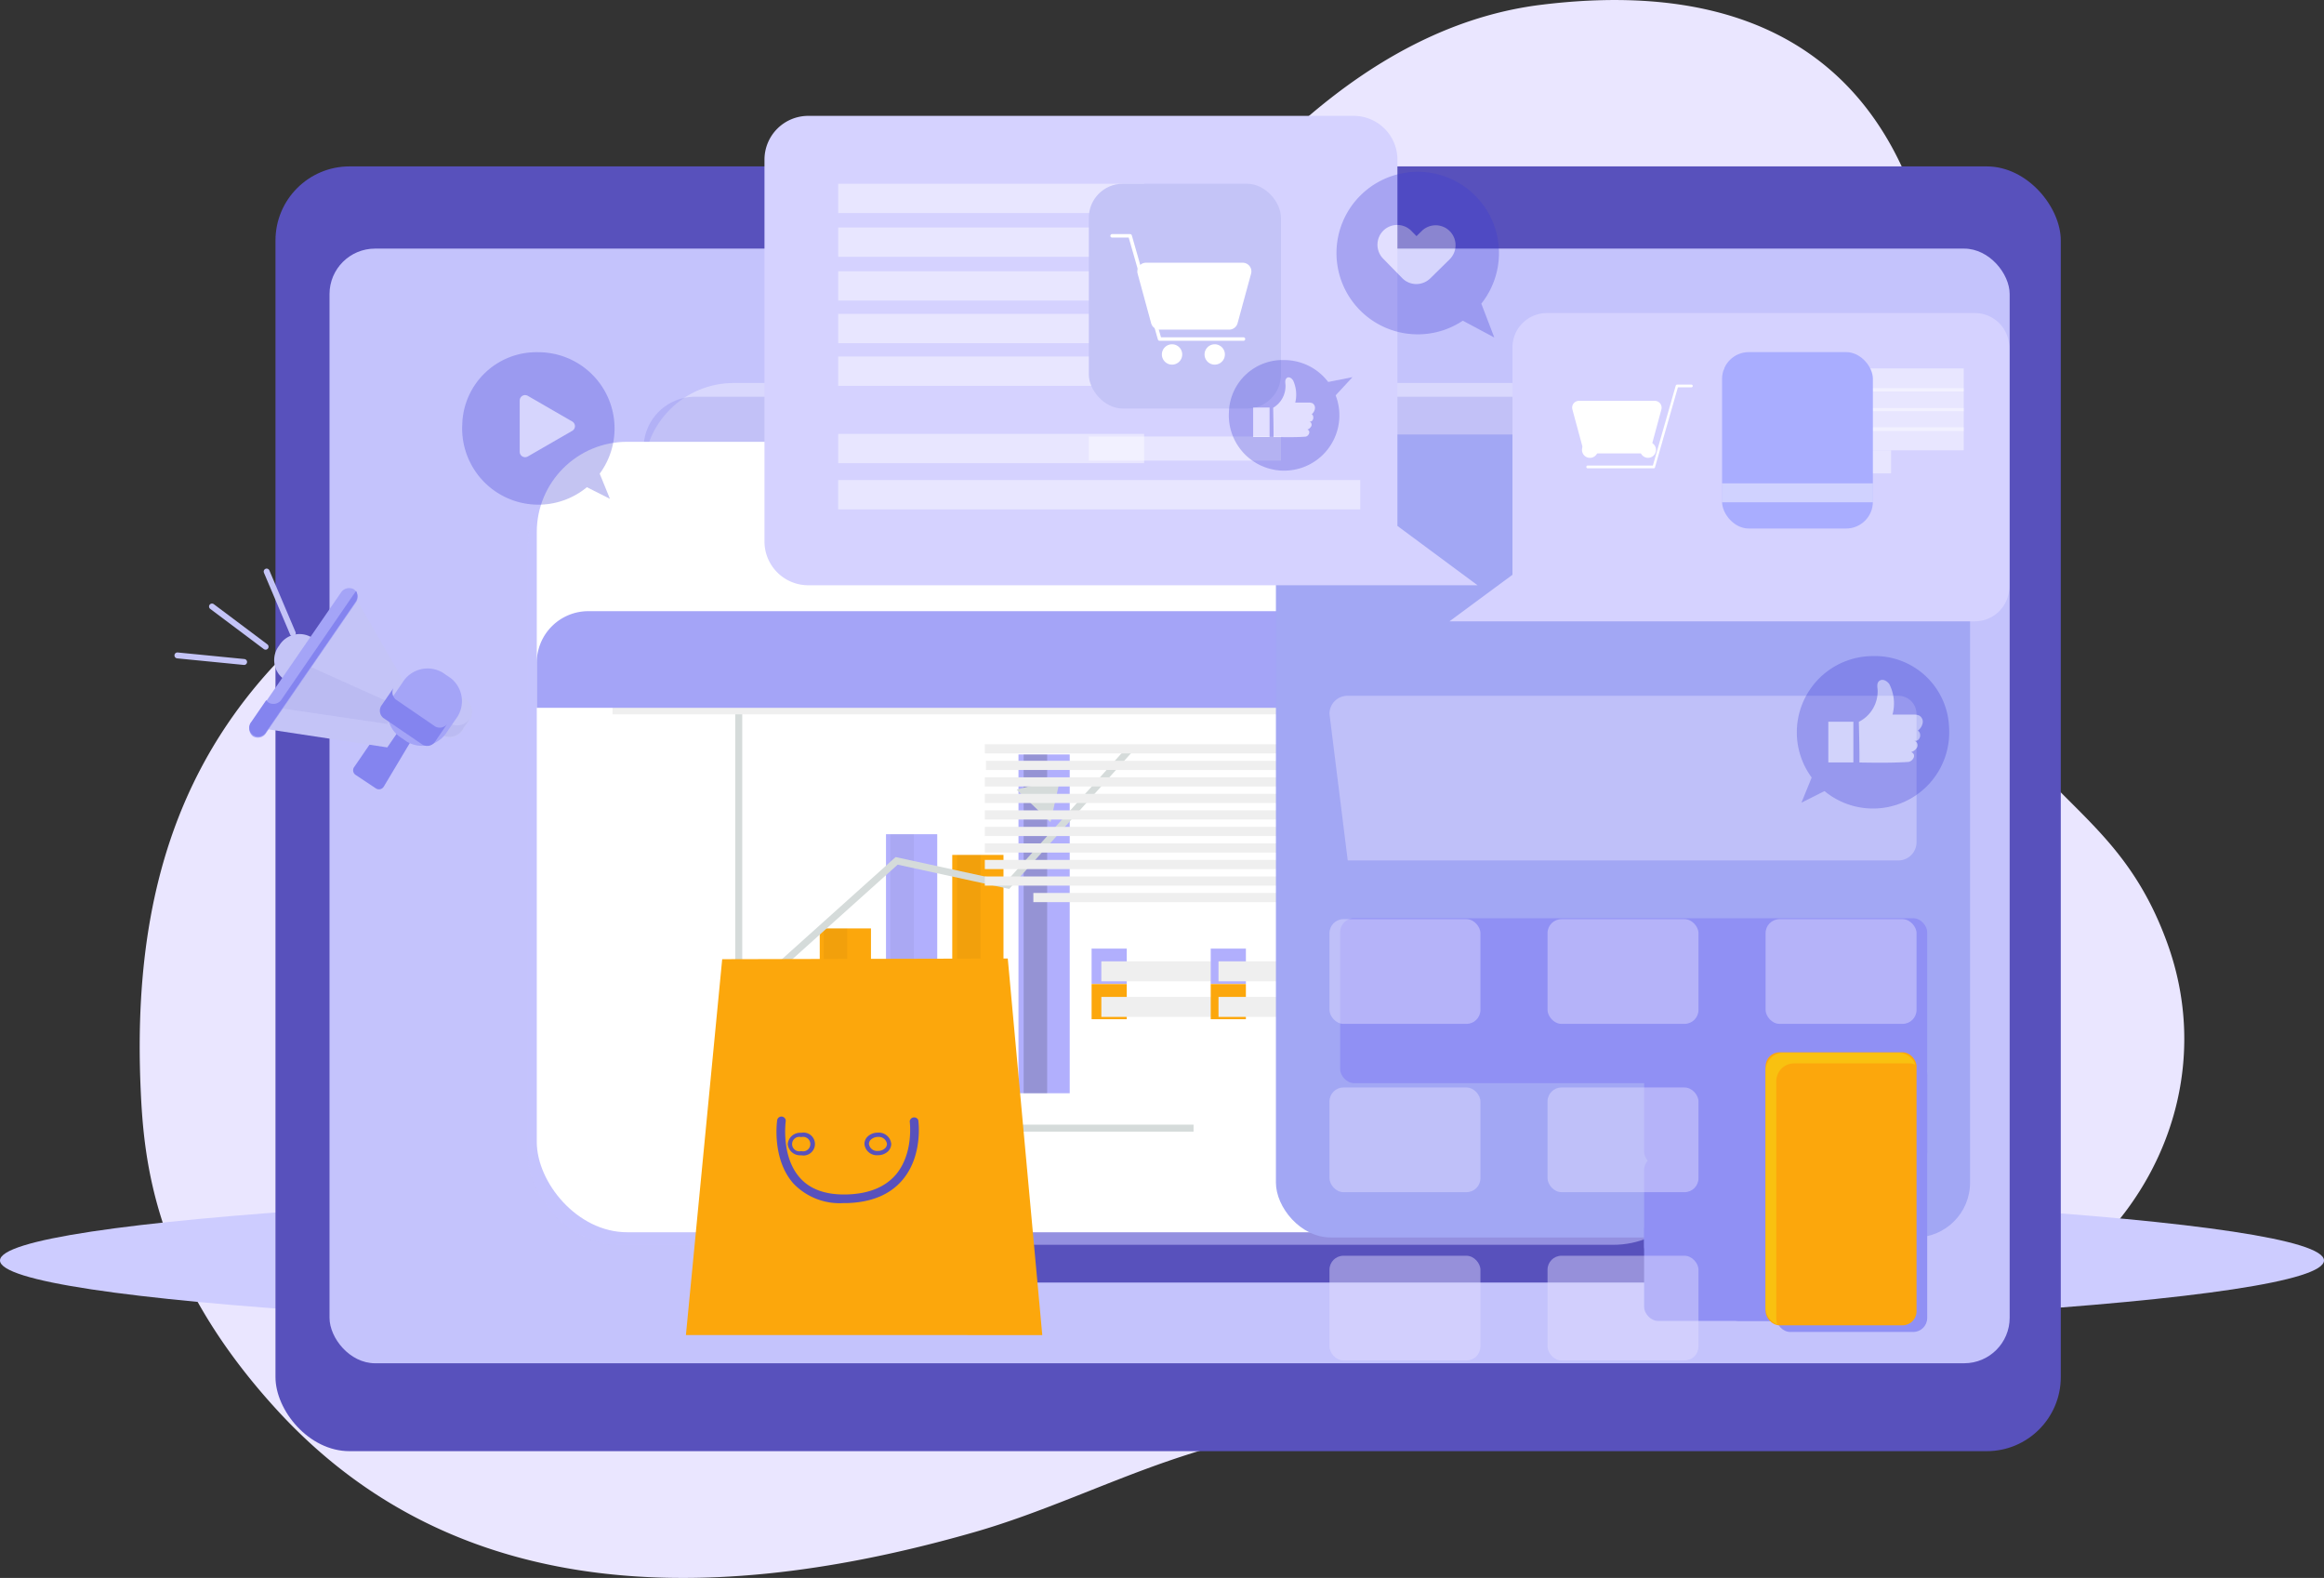 <svg xmlns="http://www.w3.org/2000/svg" width="294.649" height="200" viewBox="0 0 294.649 200">
  <rect x="0" y="0" width="294.649" height="200" fill="#333333" stroke="none"/>
  <defs>
    <style>
      .cls-1 {
        fill: #eae6ff;
      }

      .cls-2 {
        fill: #cdccff;
      }

      .cls-3 {
        fill: #d7d7ff;
      }

      .cls-4 {
        fill: #bdc6f9;
      }

      .cls-5 {
        fill: #8784ef;
      }

      .cls-6 {
        fill: #9aa3f4;
      }

      .cls-33, .cls-7 {
        fill: none;
      }

      .cls-7 {
        stroke: #9aa3f4;
        stroke-miterlimit: 10;
        stroke-width: 1.5px;
      }

      .cls-8 {
        fill: #4a41a3;
      }

      .cls-9 {
        fill: #5851bc;
      }

      .cls-10, .cls-23 {
        fill: #c4c3fc;
      }

      .cls-11 {
        opacity: 0.35;
      }

      .cls-12, .cls-35 {
        fill: #fff;
      }

      .cls-13 {
        opacity: 0.25;
      }

      .cls-14 {
        fill: #fca70c;
      }

      .cls-15 {
        fill: #b1affd;
      }

      .cls-16 {
        opacity: 0.15;
      }

      .cls-17 {
        opacity: 0.26;
      }

      .cls-18 {
        opacity: 0.62;
      }

      .cls-19 {
        fill: #d5dbda;
      }

      .cls-20 {
        fill: #efefef;
      }

      .cls-21 {
        fill: #7a7ae5;
      }

      .cls-22 {
        fill: #cfcfff;
      }

      .cls-23 {
        opacity: 0.55;
      }

      .cls-24 {
        fill: #a4a4f7;
      }

      .cls-25 {
        fill: #a2a7f4;
      }

      .cls-26 {
        fill: #9090f4;
      }

      .cls-27, .cls-35 {
        opacity: 0.45;
      }

      .cls-28 {
        fill: #e2deff;
      }

      .cls-29 {
        fill: #f9c110;
      }

      .cls-30 {
        fill: #8484ef;
      }

      .cls-31 {
        fill: #c4c4f7;
      }

      .cls-32 {
        fill: #bbbbf2;
      }

      .cls-33 {
        stroke: #c4c4f7;
        stroke-linecap: round;
        stroke-linejoin: round;
        stroke-width: 0.75px;
      }

      .cls-34 {
        fill: #d5d2ff;
      }

      .cls-36 {
        fill: #a9adff;
      }

      .cls-37 {
        opacity: 0.3;
      }

      .cls-38 {
        fill: #3939d3;
      }

      .cls-39 {
        fill: #fefefe;
      }
    </style>
  </defs>
  <g id="corporate-branding-small" transform="translate(17.715 0.004)">
    <g id="Layer_2" data-name="Layer 2" transform="translate(-0.002 -0.004)">
      <g id="Layer_1" data-name="Layer 1">
        <path id="Path_592" data-name="Path 592" class="cls-1" d="M257.113,119.67c-4.484-12.5-11.549-16.307-18.266-24.328-8.207-9.8-13.736-16.919-11.6-29.517C230.723,45.236,232.206-6.114,177.705.6,158.172,3,142.732,17.976,131.5,32.919c-9.557,12.717-26.747,13.839-40.586,16.8-17,3.64-34.322,9.143-50.05,17.207C8.47,83.535-1.206,107.4.114,137.942c.4,9.229,1.707,23.762,17.293,40.768,21.036,22.955,51.621,26.029,88.4,15.486,8.422-2.412,16.383-6.2,24.666-9.047a116.554,116.554,0,0,1,26.625-5.781c21.132-2.042,43.038,1.654,63.309-4.656a66.844,66.844,0,0,0,28.316-17.561C258.407,147.009,261.851,132.87,257.113,119.67Z" transform="translate(0.002 0.004)"/>
        <path id="Path_593" data-name="Path 593" class="cls-2" d="M52.61,496.909c0,5.195,65.955,9.415,147.33,9.415s147.319-4.22,147.319-9.415S281.3,487.5,199.957,487.5,52.61,491.72,52.61,496.909Z" transform="translate(-70.323 -337.148)"/>
        <path id="Path_594" data-name="Path 594" class="cls-2" d="M153.89,519.961c0,3.256-16.748,5.891-37.4,5.891s-37.4-2.635-37.4-5.891,16.743-5.891,37.4-5.891S153.89,516.71,153.89,519.961Z" transform="translate(-33.988 -365.579)"/>
        <ellipse id="Ellipse_83" data-name="Ellipse 83" class="cls-2" cx="62.751" cy="4.659" rx="62.751" ry="4.659" transform="translate(118.45 150.954)"/>
        <path id="Path_595" data-name="Path 595" class="cls-3" d="M76.586,390.573,74.18,424.32h32.191l-2.218-33.81Z" transform="translate(-31.878 -271.453)"/>
        <path id="Path_596" data-name="Path 596" class="cls-1" d="M89.6,395.1h0a1.032,1.032,0,0,1,1.1-.935h0a.947.947,0,1,1,0,1.865h0A1.032,1.032,0,0,1,89.6,395.1Zm1.106-.57a.57.57,0,0,0,0,1.141h0a.57.57,0,0,0,0-1.141ZM89.777,395.1Z" transform="translate(-38.504 -264.247)"/>
        <path id="Path_597" data-name="Path 597" class="cls-1" d="M108.85,395.073h0a.855.855,0,0,1,.257-.6,1.192,1.192,0,0,1,.844-.331h0a1.026,1.026,0,0,1,1.1.93.867.867,0,0,1-.336.673,1.192,1.192,0,0,1-.764.262h0A1.032,1.032,0,0,1,108.85,395.073Zm1.1-.57a.844.844,0,0,0-.57.228.5.5,0,0,0-.154.348h0a.684.684,0,0,0,.747.57h0a.913.913,0,0,0,.542-.182.53.53,0,0,0,.205-.4.684.684,0,0,0-.753-.57Z" transform="translate(-46.777 -264.227)"/>
        <path id="Path_598" data-name="Path 598" class="cls-1" d="M96.377,402.323h.308a5.9,5.9,0,0,0,4.562-1.927,6.865,6.865,0,0,0,1.283-4.933.357.357,0,0,0-.707.1,6.207,6.207,0,0,1-1.141,4.374,5.253,5.253,0,0,1-4.049,1.671,4.7,4.7,0,0,1-3.912-1.363c-1.574-1.751-1.186-4.625-1.18-4.659a.354.354,0,0,0-.3-.4.365.365,0,0,0-.4.3c0,.131-.439,3.228,1.352,5.229A5.482,5.482,0,0,0,96.377,402.323Z" transform="translate(-39.014 -266.406)"/>
        <path id="Path_599" data-name="Path 599" class="cls-4" d="M102.053,407.163,98.21,432.254l34.951-.08L129.619,407.1Z" transform="translate(-42.204 -280.058)"/>
        <path id="Path_600" data-name="Path 600" class="cls-5" d="M76.908,481.5A7.088,7.088,0,1,0,84,488.588a7.088,7.088,0,0,0-7.088-7.088Zm0,10.379a3.29,3.29,0,1,1,2.338-.958,3.29,3.29,0,0,1-2.338.958Z" transform="translate(-30.004 -327.111)"/>
        <path id="Path_601" data-name="Path 601" class="cls-6" d="M74.868,481.5a7.088,7.088,0,1,0,7.088,7.088,7.088,7.088,0,0,0-7.088-7.088Zm0,10.379a3.285,3.285,0,1,1,2.339-.956A3.29,3.29,0,0,1,74.868,491.879Z" transform="translate(-29.127 -327.111)"/>
        <path id="Path_602" data-name="Path 602" class="cls-5" d="M147.148,481.5a7.088,7.088,0,1,0,7.088,7.088,7.088,7.088,0,0,0-7.088-7.088Zm0,10.379a3.285,3.285,0,1,1,2.336-.958,3.29,3.29,0,0,1-2.336.958Z" transform="translate(-94.811 -327.111)"/>
        <path id="Path_603" data-name="Path 603" class="cls-6" d="M145.1,481.5a7.088,7.088,0,1,0,7.094,7.088A7.088,7.088,0,0,0,145.1,481.5Zm0,10.379a3.29,3.29,0,1,1,2.338-.958A3.29,3.29,0,0,1,145.1,491.879Z" transform="translate(-93.43 -327.111)"/>
        <path id="Path_604" data-name="Path 604" class="cls-7" d="M216.425,342H195.149a6.5,6.5,0,0,0-5.509,3.057L176.77,365.728" transform="translate(-122.397 -234.881)"/>
        <path id="Path_605" data-name="Path 605" class="cls-7" d="M68.767,419.267h47.6a5.132,5.132,0,0,0,5.092-4.345l4.927-30.725a5.161,5.161,0,0,0-5.1-5.976H63.84a5.132,5.132,0,0,0-5.092,5.976l4.921,30.725A5.166,5.166,0,0,0,68.767,419.267Z" transform="translate(-25.215 -265.302)"/>
        <line id="Line_20" data-name="Line 20" class="cls-7" y2="41.047" transform="translate(67.348 112.918)"/>
        <line id="Line_21" data-name="Line 21" class="cls-7" x1="62.979" transform="translate(35.859 137.066)"/>
        <line id="Line_22" data-name="Line 22" class="cls-7" x1="4.072" y2="41.047" transform="translate(54.429 112.918)"/>
        <line id="Line_23" data-name="Line 23" class="cls-7" x2="3.764" y2="41.047" transform="translate(49.488 112.918)"/>
        <path id="Path_606" data-name="Path 606" class="cls-7" d="M122.141,446.92l7.716,11.451a4.7,4.7,0,0,1-3.9,7.322H62.88" transform="translate(-27.021 -305.192)"/>
        <rect id="Rectangle_137" data-name="Rectangle 137" class="cls-8" width="65.294" height="17.564" transform="translate(99.439 145.183)"/>
        <rect id="Rectangle_138" data-name="Rectangle 138" class="cls-9" width="226.35" height="162.841" rx="9.39" transform="translate(17.214 21.091)"/>
        <rect id="Rectangle_139" data-name="Rectangle 139" class="cls-10" width="213.018" height="141.28" rx="5.77" transform="translate(24.065 31.51)"/>
        <path id="Path_607" data-name="Path 607" class="cls-9" d="M297.93,484.6H411a4.174,4.174,0,0,1,4.174,4.174v6.889H293.75v-6.9A4.174,4.174,0,0,1,297.93,484.6Z" transform="translate(-222.79 -333.1)"/>
        <g id="Group_35" data-name="Group 35" class="cls-11" transform="translate(63.879 48.541)">
          <rect id="Rectangle_140" data-name="Rectangle 140" class="cls-12" width="149.047" height="100.188" rx="11.45" transform="translate(0)"/>
        </g>
        <g id="Group_40" data-name="Group 40" class="cls-13" transform="translate(63.883 50.286)">
          <rect id="Rectangle_141" data-name="Rectangle 141" class="cls-14" width="6.495" height="16.298" transform="translate(14.165 73.186)"/>
          <rect id="Rectangle_142" data-name="Rectangle 142" class="cls-15" width="6.495" height="30.605" transform="translate(28.798 58.878)"/>
          <rect id="Rectangle_143" data-name="Rectangle 143" class="cls-14" width="6.495" height="27.441" transform="translate(43.425 62.043)"/>
          <rect id="Rectangle_144" data-name="Rectangle 144" class="cls-15" width="6.495" height="42.94" transform="translate(58.057 46.55)"/>
          <g id="Group_36" data-name="Group 36" class="cls-16" transform="translate(28.798 58.878)">
            <rect id="Rectangle_145" data-name="Rectangle 145" class="cls-17" width="2.982" height="30.605"/>
          </g>
          <g id="Group_37" data-name="Group 37" class="cls-16" transform="translate(14.165 73.186)">
            <rect id="Rectangle_146" data-name="Rectangle 146" class="cls-17" width="2.982" height="16.298"/>
          </g>
          <g id="Group_38" data-name="Group 38" class="cls-18" transform="translate(58.057 46.55)">
            <rect id="Rectangle_147" data-name="Rectangle 147" class="cls-17" width="2.982" height="42.94"/>
          </g>
          <g id="Group_39" data-name="Group 39" class="cls-16" transform="translate(43.425 62.043)">
            <rect id="Rectangle_148" data-name="Rectangle 148" class="cls-17" width="2.982" height="27.441"/>
          </g>
          <path id="Path_608" data-name="Path 608" class="cls-19" d="M378.079,326.652H319.97V264.78h.89v60.988h57.219Z" transform="translate(-310.093 -232.681)"/>
          <path id="Path_609" data-name="Path 609" class="cls-19" d="M329.993,302.172l-.593-.656,15.2-13.652,14.079,3.062,15.243-16.976.661.593L359,291.9l-14.142-3.074Z" transform="translate(-314.146 -236.621)"/>
          <path id="Path_610" data-name="Path 610" class="cls-19" d="M407.49,275.166l-4.3-4.123,5.549-1.483Z" transform="translate(-345.857 -234.735)"/>
          <rect id="Rectangle_149" data-name="Rectangle 149" class="cls-15" width="4.459" height="4.459" transform="translate(73.488 72.028)"/>
          <rect id="Rectangle_150" data-name="Rectangle 150" class="cls-14" width="4.459" height="4.459" transform="translate(73.488 79.841)"/>
          <rect id="Rectangle_151" data-name="Rectangle 151" class="cls-20" width="14.131" height="2.532" transform="translate(79.174 81.768)"/>
          <rect id="Rectangle_152" data-name="Rectangle 152" class="cls-20" width="14.131" height="2.532" transform="translate(79.174 73.956)"/>
          <rect id="Rectangle_153" data-name="Rectangle 153" class="cls-15" width="4.459" height="4.459" transform="translate(99.709 72.028)"/>
          <rect id="Rectangle_154" data-name="Rectangle 154" class="cls-14" width="4.459" height="4.459" transform="translate(99.709 79.841)"/>
          <rect id="Rectangle_155" data-name="Rectangle 155" class="cls-20" width="14.131" height="2.532" transform="translate(105.394 81.768)"/>
          <rect id="Rectangle_156" data-name="Rectangle 156" class="cls-20" width="14.131" height="2.532" transform="translate(105.394 73.956)"/>
          <rect id="Rectangle_157" data-name="Rectangle 157" class="cls-15" width="4.459" height="4.459" transform="translate(123.323 72.028)"/>
          <rect id="Rectangle_158" data-name="Rectangle 158" class="cls-14" width="4.459" height="4.459" transform="translate(123.323 79.841)"/>
          <rect id="Rectangle_159" data-name="Rectangle 159" class="cls-20" width="9.301" height="2.532" transform="translate(129.008 81.768)"/>
          <rect id="Rectangle_160" data-name="Rectangle 160" class="cls-20" width="9.301" height="2.532" transform="translate(129.008 73.956)"/>
          <rect id="Rectangle_161" data-name="Rectangle 161" class="cls-20" width="63.988" height="1.163" transform="translate(74.321 29.431)"/>
          <rect id="Rectangle_162" data-name="Rectangle 162" class="cls-20" width="128.432" height="2.663" transform="translate(9.877 15.152)"/>
          <rect id="Rectangle_163" data-name="Rectangle 163" class="cls-20" width="64.176" height="1.163" transform="translate(74.127 33.046)"/>
          <rect id="Rectangle_164" data-name="Rectangle 164" class="cls-20" width="64.176" height="1.163" transform="translate(74.127 25.81)"/>
          <rect id="Rectangle_165" data-name="Rectangle 165" class="cls-20" width="64.176" height="1.163" transform="translate(74.127 36.667)"/>
          <rect id="Rectangle_166" data-name="Rectangle 166" class="cls-20" width="64.176" height="1.163" transform="translate(74.127 40.283)"/>
          <rect id="Rectangle_167" data-name="Rectangle 167" class="cls-20" width="64.176" height="1.163" transform="translate(74.127 43.898)"/>
          <rect id="Rectangle_168" data-name="Rectangle 168" class="cls-20" width="64.176" height="1.163" transform="translate(74.127 47.519)"/>
          <rect id="Rectangle_169" data-name="Rectangle 169" class="cls-20" width="64.176" height="1.163" transform="translate(74.127 51.134)"/>
          <rect id="Rectangle_170" data-name="Rectangle 170" class="cls-20" width="64.176" height="1.163" transform="translate(74.127 54.756)"/>
          <rect id="Rectangle_171" data-name="Rectangle 171" class="cls-20" width="56.324" height="1.163" transform="translate(81.985 58.371)"/>
          <path id="Path_611" data-name="Path 611" class="cls-21" d="M445.167,208.49H309.179a6.529,6.529,0,0,0-6.529,6.529v5.7H451.685v-5.7A6.529,6.529,0,0,0,445.167,208.49Z" transform="translate(-302.65 -208.49)"/>
          <path id="Path_612" data-name="Path 612" class="cls-22" d="M527.565,218.2a1.882,1.882,0,1,1-.553-1.333,1.888,1.888,0,0,1,.553,1.333Z" transform="translate(-397.684 -211.855)"/>
          <circle id="Ellipse_84" data-name="Ellipse 84" class="cls-22" cx="1.882" cy="1.882" r="1.882" transform="translate(133.787 4.465)"/>
          <circle id="Ellipse_85" data-name="Ellipse 85" class="cls-22" cx="1.882" cy="1.882" r="1.882" transform="translate(141.462 4.465)"/>
        </g>
        <rect id="Rectangle_172" data-name="Rectangle 172" class="cls-23" width="149.047" height="100.188" rx="11.45" transform="translate(49.225 57.589)"/>
        <rect id="Rectangle_173" data-name="Rectangle 173" class="cls-12" width="149.047" height="100.188" rx="11.45" transform="translate(50.343 55.996)"/>
        <rect id="Rectangle_174" data-name="Rectangle 174" class="cls-14" width="6.495" height="16.298" transform="translate(86.218 117.674)"/>
        <rect id="Rectangle_175" data-name="Rectangle 175" class="cls-15" width="6.495" height="30.605" transform="translate(94.619 105.735)"/>
        <rect id="Rectangle_176" data-name="Rectangle 176" class="cls-14" width="6.495" height="27.441" transform="translate(103.019 108.358)"/>
        <rect id="Rectangle_177" data-name="Rectangle 177" class="cls-15" width="6.495" height="42.94" transform="translate(111.416 95.626)"/>
        <g id="Group_41" data-name="Group 41" class="cls-16" transform="translate(95.174 105.735)">
          <rect id="Rectangle_178" data-name="Rectangle 178" class="cls-17" width="2.982" height="30.605"/>
        </g>
        <g id="Group_42" data-name="Group 42" class="cls-16" transform="translate(86.724 117.674)">
          <rect id="Rectangle_179" data-name="Rectangle 179" class="cls-17" width="2.982" height="16.298"/>
        </g>
        <g id="Group_43" data-name="Group 43" class="cls-18" transform="translate(112.07 95.626)">
          <rect id="Rectangle_180" data-name="Rectangle 180" class="cls-17" width="2.982" height="42.94"/>
        </g>
        <g id="Group_44" data-name="Group 44" class="cls-16" transform="translate(103.624 108.358)">
          <rect id="Rectangle_181" data-name="Rectangle 181" class="cls-17" width="2.982" height="27.441"/>
        </g>
        <path id="Path_613" data-name="Path 613" class="cls-19" d="M313.949,362.837H255.84V306.49h.89v55.463h57.219Z" transform="translate(-180.337 -219.406)"/>
        <path id="Path_614" data-name="Path 614" class="cls-19" d="M265.863,334.192l-.593-.656,15.2-13.652,14.079,3.062L309.8,305.97l.661.593-15.591,17.358-14.137-3.074Z" transform="translate(-184.635 -211.253)"/>
        <path id="Path_615" data-name="Path 615" class="cls-19" d="M343.36,307.186l-4.3-4.123,5.554-1.483Z" transform="translate(-227.884 -202.977)"/>
        <rect id="Rectangle_182" data-name="Rectangle 182" class="cls-15" width="4.459" height="4.459" transform="translate(120.686 120.233)"/>
        <rect id="Rectangle_183" data-name="Rectangle 183" class="cls-14" width="4.459" height="4.459" transform="translate(120.686 124.724)"/>
        <rect id="Rectangle_184" data-name="Rectangle 184" class="cls-20" width="14.131" height="2.532" transform="translate(121.921 126.356)"/>
        <rect id="Rectangle_185" data-name="Rectangle 185" class="cls-20" width="14.131" height="2.532" transform="translate(121.921 121.847)"/>
        <rect id="Rectangle_186" data-name="Rectangle 186" class="cls-15" width="4.459" height="4.459" transform="translate(135.79 120.233)"/>
        <rect id="Rectangle_187" data-name="Rectangle 187" class="cls-14" width="4.459" height="4.459" transform="translate(135.79 124.724)"/>
        <rect id="Rectangle_188" data-name="Rectangle 188" class="cls-20" width="14.131" height="2.532" transform="translate(136.777 126.356)"/>
        <rect id="Rectangle_189" data-name="Rectangle 189" class="cls-20" width="14.131" height="2.532" transform="translate(136.777 121.847)"/>
        <rect id="Rectangle_190" data-name="Rectangle 190" class="cls-15" width="4.459" height="4.459" transform="translate(149.393 120.233)"/>
        <rect id="Rectangle_191" data-name="Rectangle 191" class="cls-14" width="4.459" height="4.459" transform="translate(149.393 124.724)"/>
        <rect id="Rectangle_192" data-name="Rectangle 192" class="cls-20" width="9.301" height="2.532" transform="translate(151.424 126.356)"/>
        <rect id="Rectangle_193" data-name="Rectangle 193" class="cls-20" width="9.301" height="2.532" transform="translate(151.424 121.847)"/>
        <rect id="Rectangle_194" data-name="Rectangle 194" class="cls-20" width="63.988" height="1.163" transform="translate(107.296 96.429)"/>
        <rect id="Rectangle_195" data-name="Rectangle 195" class="cls-20" width="128.432" height="2.663" transform="translate(59.951 87.882)"/>
        <rect id="Rectangle_196" data-name="Rectangle 196" class="cls-20" width="64.176" height="1.163" transform="translate(107.149 98.522)"/>
        <rect id="Rectangle_197" data-name="Rectangle 197" class="cls-20" width="64.176" height="1.163" transform="translate(107.149 94.333)"/>
        <rect id="Rectangle_198" data-name="Rectangle 198" class="cls-20" width="64.176" height="1.163" transform="translate(107.149 100.618)"/>
        <rect id="Rectangle_199" data-name="Rectangle 199" class="cls-20" width="64.176" height="1.163" transform="translate(107.149 102.71)"/>
        <rect id="Rectangle_200" data-name="Rectangle 200" class="cls-20" width="64.176" height="1.163" transform="translate(107.149 104.803)"/>
        <rect id="Rectangle_201" data-name="Rectangle 201" class="cls-20" width="64.176" height="1.163" transform="translate(107.149 106.899)"/>
        <rect id="Rectangle_202" data-name="Rectangle 202" class="cls-20" width="64.176" height="1.163" transform="translate(107.149 108.992)"/>
        <rect id="Rectangle_203" data-name="Rectangle 203" class="cls-20" width="64.176" height="1.163" transform="translate(107.149 111.088)"/>
        <rect id="Rectangle_204" data-name="Rectangle 204" class="cls-20" width="56.324" height="1.163" transform="translate(113.302 113.181)"/>
        <path id="Path_616" data-name="Path 616" class="cls-24" d="M381.037,240.51H245.066a6.535,6.535,0,0,0-6.547,6.552v5.7H387.572v-5.7a6.535,6.535,0,0,0-6.535-6.552Z" transform="translate(-188.178 -163.045)"/>
        <path id="Path_617" data-name="Path 617" class="cls-22" d="M463.435,250.222a1.888,1.888,0,1,1-1.882-1.882,1.887,1.887,0,0,1,1.882,1.882Z" transform="translate(-308.493 -166.82)"/>
        <path id="Path_618" data-name="Path 618" class="cls-22" d="M476.9,250.222a1.888,1.888,0,1,1-1.882-1.882,1.887,1.887,0,0,1,1.882,1.882Z" transform="translate(-317.526 -166.82)"/>
        <path id="Path_619" data-name="Path 619" class="cls-22" d="M490.355,250.222a1.888,1.888,0,1,1-1.882-1.882A1.888,1.888,0,0,1,490.355,250.222Z" transform="translate(-326.56 -166.82)"/>
        <rect id="Rectangle_205" data-name="Rectangle 205" class="cls-25" width="88.007" height="101.773" rx="6.95" transform="translate(144.055 55.072)"/>
        <rect id="Rectangle_206" data-name="Rectangle 206" class="cls-26" width="74.429" height="20.905" rx="1.77" transform="translate(152.198 116.381)"/>
        <rect id="Rectangle_207" data-name="Rectangle 207" class="cls-26" width="19.138" height="13.27" rx="1.77" transform="translate(190.737 134.5)"/>
        <rect id="Rectangle_208" data-name="Rectangle 208" class="cls-26" width="19.138" height="13.27" rx="1.77" transform="translate(200.964 134.5)"/>
        <rect id="Rectangle_209" data-name="Rectangle 209" class="cls-26" width="19.138" height="13.27" rx="1.77" transform="translate(207.49 134.5)"/>
        <rect id="Rectangle_210" data-name="Rectangle 210" class="cls-26" width="19.138" height="13.27" rx="1.77" transform="translate(190.737 146.521)"/>
        <rect id="Rectangle_211" data-name="Rectangle 211" class="cls-26" width="19.138" height="13.27" rx="1.77" transform="translate(200.964 146.521)"/>
        <rect id="Rectangle_212" data-name="Rectangle 212" class="cls-26" width="19.138" height="13.27" rx="1.77" transform="translate(190.737 154.151)"/>
        <rect id="Rectangle_213" data-name="Rectangle 213" class="cls-26" width="19.138" height="13.27" rx="1.77" transform="translate(200.964 154.151)"/>
        <rect id="Rectangle_214" data-name="Rectangle 214" class="cls-26" width="19.138" height="34.603" rx="1.77" transform="translate(207.49 134.22)"/>
        <g id="Group_45" data-name="Group 45" class="cls-27" transform="translate(150.846 88.189)">
          <path id="Path_620" data-name="Path 620" class="cls-28" d="M593.32,368.87a2.281,2.281,0,0,1,2.281-2.31h69.833a2.31,2.31,0,0,1,2.315,2.31V385.15a2.31,2.31,0,0,1-2.315,2.281h-69.8" transform="translate(-593.32 -366.56)"/>
          <rect id="Rectangle_215" data-name="Rectangle 215" class="cls-28" width="19.138" height="13.27" rx="1.77" transform="translate(0 28.313)"/>
          <rect id="Rectangle_216" data-name="Rectangle 216" class="cls-28" width="19.138" height="13.27" rx="1.77" transform="translate(27.646 28.313)"/>
          <rect id="Rectangle_217" data-name="Rectangle 217" class="cls-28" width="19.138" height="13.27" rx="1.77" transform="translate(55.292 28.313)"/>
          <rect id="Rectangle_218" data-name="Rectangle 218" class="cls-28" width="19.138" height="13.27" rx="1.77" transform="translate(0 49.646)"/>
          <rect id="Rectangle_219" data-name="Rectangle 219" class="cls-28" width="19.138" height="13.27" rx="1.77" transform="translate(27.646 49.646)"/>
          <rect id="Rectangle_220" data-name="Rectangle 220" class="cls-28" width="19.138" height="13.27" rx="1.77" transform="translate(0 70.974)"/>
          <rect id="Rectangle_221" data-name="Rectangle 221" class="cls-28" width="19.138" height="13.27" rx="1.77" transform="translate(27.646 70.974)"/>
        </g>
        <rect id="Rectangle_222" data-name="Rectangle 222" class="cls-14" width="19.138" height="34.603" rx="1.77" transform="translate(206.138 133.378)"/>
        <path id="Path_621" data-name="Path 621" class="cls-29" d="M691.631,487.263v-30a2.281,2.281,0,0,1,2.31-2.281h14.513a2.247,2.247,0,0,1,.81.154,2.31,2.31,0,0,0-2.161-1.505H692.589a2.281,2.281,0,0,0-2.31,2.31v29.978a2.315,2.315,0,0,0,1.5,2.161A2.4,2.4,0,0,1,691.631,487.263Z" transform="translate(-484.142 -320.202)"/>
        <path id="Path_622" data-name="Path 622" class="cls-14" d="M232.412,431.356l-4.6,47.639,45.181.006-4.374-47.73Z" transform="translate(-158.561 -309.781)"/>
        <path id="Path_623" data-name="Path 623" class="cls-9" d="M249.69,437.956h0a1.585,1.585,0,0,1,1.711-1.437h0a1.454,1.454,0,1,1,0,2.851h0A1.58,1.58,0,0,1,249.69,437.956Zm1.711-.89a.918.918,0,1,0,0,1.773h0a.918.918,0,1,0,0-1.773Zm-1.426.89Z" transform="translate(-167.531 -292.941)"/>
        <path id="Path_624" data-name="Path 624" class="cls-9" d="M279.22,437.917h0a1.306,1.306,0,0,1,.393-.924,1.813,1.813,0,0,1,1.294-.508h0a1.58,1.58,0,0,1,1.711,1.426,1.335,1.335,0,0,1-.513,1.032,1.836,1.836,0,0,1-1.175.4h0A1.58,1.58,0,0,1,279.22,437.917Zm1.711-.89a1.312,1.312,0,0,0-.907.354.741.741,0,0,0-.234.536h0a1.038,1.038,0,0,0,1.141.884h0a1.289,1.289,0,0,0,.833-.279.781.781,0,0,0,.314-.61,1.044,1.044,0,0,0-1.14-.884Z" transform="translate(-187.336 -292.923)"/>
        <path id="Path_625" data-name="Path 625" class="cls-9" d="M260.13,449.062h.479c3.1-.1,5.457-1.1,7.014-2.965,2.583-3.079,2-7.379,1.973-7.562a.57.57,0,0,0-1.083.154c0,.04.536,3.992-1.711,6.712-1.352,1.608-3.422,2.475-6.2,2.566-2.68.08-4.676-.616-6-2.1-2.412-2.68-1.819-7.094-1.813-7.14a.547.547,0,1,0-1.083-.154c-.029.2-.673,4.95,2.076,8.023A8.1,8.1,0,0,0,260.13,449.062Z" transform="translate(-170.887 -296.575)"/>
        <path id="Path_626" data-name="Path 626" class="cls-30" d="M47.763,283.848l2.572,1.711a.713.713,0,0,0,1-.228L57,275.848,53.648,274l-6.073,8.862a.7.7,0,0,0,.188.987Z" transform="translate(-20.39 -185.63)"/>
        <path id="Path_627" data-name="Path 627" class="cls-31" d="M31.033,251.738l.884.6,3.587-5.229-.884-.6a3,3,0,0,0-4.077,1.061h0A2.976,2.976,0,0,0,31.033,251.738Z" transform="translate(-12.858 -165.741)"/>
        <path id="Path_628" data-name="Path 628" class="cls-31" d="M26.12,254.043l16.492,2.5,3.764-5.486-8.32-14.41Z" transform="translate(-11.224 -161.81)"/>
        <path id="Path_629" data-name="Path 629" class="cls-32" d="M27.97,263.224l15.437,2.27,1.5-2.184-12.99-5.839Z" transform="translate(-12.019 -173.739)"/>
        <path id="Path_630" data-name="Path 630" class="cls-31" d="M66.336,274.84h0a2.093,2.093,0,0,0,2.851-.736l.667-.975a2.076,2.076,0,0,0-.342-2.914h0a2.093,2.093,0,0,0-2.851.736l-.667.975A2.076,2.076,0,0,0,66.336,274.84Z" transform="translate(-28.168 -181.596)"/>
        <path id="Path_631" data-name="Path 631" class="cls-32" d="M66.62,271.561l-.667.975a1.95,1.95,0,1,0,3.193,2.178l.667-.975a2.41,2.41,0,0,0,.137-.228,1.916,1.916,0,0,1-3.165-2.161C66.729,271.418,66.672,271.487,66.62,271.561Z" transform="translate(-28.127 -182.405)"/>
        <path id="Path_632" data-name="Path 632" class="cls-24" d="M24.83,253.942h0a1.226,1.226,0,0,0,1.671-.433l11.342-16.48a1.232,1.232,0,0,0-.2-1.711h0a1.243,1.243,0,0,0-1.677.433l-11.342,16.48A1.22,1.22,0,0,0,24.83,253.942Z" transform="translate(-10.47 -160.614)"/>
        <path id="Path_633" data-name="Path 633" class="cls-30" d="M37.895,236l-9.421,13.72a1.226,1.226,0,0,1-1.671.433,1.015,1.015,0,0,1-.291-.314l-1.893,2.754a1.141,1.141,0,1,0,1.876,1.277l11.342-16.48A1.312,1.312,0,0,0,37.895,236Z" transform="translate(-10.465 -161.103)"/>
        <path id="Path_634" data-name="Path 634" class="cls-24" d="M56.546,270.118l1.066.73a3.746,3.746,0,0,0,5.092-1.317l1.061-1.545a3.716,3.716,0,0,0-.616-5.206l-1.066-.724A3.734,3.734,0,0,0,57,263.372l-1.061,1.545A3.709,3.709,0,0,0,56.546,270.118Z" transform="translate(-23.704 -176.823)"/>
        <path id="Path_635" data-name="Path 635" class="cls-30" d="M55.233,267.33l-1.591,2.315a1.18,1.18,0,0,0,.194,1.648l4.967,3.382a1.186,1.186,0,0,0,1.614-.416L62,271.943a1.18,1.18,0,0,1-1.608.416l-4.944-3.382a1.169,1.169,0,0,1-.217-1.648Z" transform="translate(-22.944 -180.292)"/>
        <line id="Line_24" data-name="Line 24" class="cls-33" x2="3.319" y2="7.824" transform="translate(16.094 72.443)"/>
        <line id="Line_25" data-name="Line 25" class="cls-33" x2="6.797" y2="5.098" transform="translate(9.165 76.874)"/>
        <line id="Line_26" data-name="Line 26" class="cls-33" x2="8.457" y2="0.833" transform="translate(4.78 83.072)"/>
        <path id="Path_636" data-name="Path 636" class="cls-34" d="M686.634,171.2H620l7.984-5.9V136.487a4.357,4.357,0,0,1,4.351-4.357h54.282a4.351,4.351,0,0,1,4.351,4.357v30.354a4.351,4.351,0,0,1-4.334,4.357Z" transform="translate(-453.939 -92.449)"/>
        <rect id="Rectangle_223" data-name="Rectangle 223" class="cls-35" width="30.44" height="2.914" transform="translate(200.818 46.697)"/>
        <rect id="Rectangle_224" data-name="Rectangle 224" class="cls-35" width="30.44" height="2.914" transform="translate(200.818 49.206)"/>
        <rect id="Rectangle_225" data-name="Rectangle 225" class="cls-35" width="30.44" height="2.914" transform="translate(200.818 51.715)"/>
        <rect id="Rectangle_226" data-name="Rectangle 226" class="cls-35" width="30.44" height="2.914" transform="translate(200.818 54.159)"/>
        <rect id="Rectangle_227" data-name="Rectangle 227" class="cls-35" width="21.23" height="2.914" transform="translate(200.818 57.086)"/>
        <rect id="Rectangle_228" data-name="Rectangle 228" class="cls-36" width="19.121" height="22.36" rx="3.39" transform="translate(200.62 44.629)"/>
        <rect id="Rectangle_229" data-name="Rectangle 229" class="cls-35" width="19.121" height="2.401" transform="translate(200.62 61.264)"/>
        <path id="Path_637" data-name="Path 637" class="cls-12" d="M656.412,162.411h-6.94a.861.861,0,0,1-.833-.639l-1.334-4.927a.861.861,0,0,1,.833-1.095h9.609a.867.867,0,0,1,.838,1.095l-1.334,4.927a.867.867,0,0,1-.838.639Z" transform="translate(-465.66 -104.945)"/>
        <path id="Path_638" data-name="Path 638" class="cls-12" d="M658.987,161.387h-8.354a.177.177,0,1,1,0-.348h8.229l2.9-10.133a.177.177,0,0,1,.171-.125h1.813a.171.171,0,0,1,0,.342h-1.711l-2.908,10.145A.165.165,0,0,1,658.987,161.387Z" transform="translate(-467.014 -102.031)"/>
        <path id="Path_639" data-name="Path 639" class="cls-12" d="M651.479,171a1.009,1.009,0,1,1-1.009-1.009A1.009,1.009,0,0,1,651.479,171Z" transform="translate(-466.6 -113.978)"/>
        <circle id="Ellipse_86" data-name="Ellipse 86" class="cls-12" cx="1.009" cy="1.009" r="1.009" transform="translate(190.228 56.012)"/>
        <path id="Path_640" data-name="Path 640" class="cls-34" d="M298.739,85.244H383.6l-10.162-7.522V31.293a5.549,5.549,0,0,0-5.549-5.543H298.739a5.549,5.549,0,0,0-5.549,5.543V79.7A5.549,5.549,0,0,0,298.739,85.244Z" transform="translate(-213.978 -11.064)"/>
        <g id="Group_46" data-name="Group 46" class="cls-27" transform="translate(88.552 23.291)">
          <rect id="Rectangle_230" data-name="Rectangle 230" class="cls-12" width="38.783" height="3.712" transform="translate(38.789 3.712) rotate(180)"/>
          <rect id="Rectangle_231" data-name="Rectangle 231" class="cls-12" width="38.783" height="3.712" transform="translate(38.789 9.255) rotate(180)"/>
          <rect id="Rectangle_232" data-name="Rectangle 232" class="cls-12" width="38.783" height="3.712" transform="translate(38.789 14.804) rotate(180)"/>
          <rect id="Rectangle_233" data-name="Rectangle 233" class="cls-12" width="38.783" height="3.712" transform="translate(38.789 20.204) rotate(180)"/>
          <rect id="Rectangle_234" data-name="Rectangle 234" class="cls-12" width="38.783" height="3.712" transform="translate(38.789 25.61) rotate(180)"/>
          <rect id="Rectangle_235" data-name="Rectangle 235" class="cls-12" width="38.783" height="3.712" transform="translate(38.789 35.418) rotate(180)"/>
          <rect id="Rectangle_236" data-name="Rectangle 236" class="cls-12" width="66.195" height="3.712" transform="translate(66.195 41.269) rotate(180)"/>
        </g>
        <rect id="Rectangle_237" data-name="Rectangle 237" class="cls-31" width="24.361" height="28.49" rx="4.31" transform="translate(144.695 51.781) rotate(180)"/>
        <rect id="Rectangle_238" data-name="Rectangle 238" class="cls-35" width="24.361" height="3.057" transform="translate(144.695 58.384) rotate(180)"/>
        <path id="Path_641" data-name="Path 641" class="cls-12" d="M394.511,66.87h8.845a1.106,1.106,0,0,0,1.066-.815l1.711-6.273a1.1,1.1,0,0,0-1.066-1.391H392.811a1.1,1.1,0,0,0-1.061,1.391l1.711,6.273a1.1,1.1,0,0,0,1.049.815Z" transform="translate(-265.227 -25.091)"/>
        <path id="Path_642" data-name="Path 642" class="cls-12" d="M389.177,65.551h10.652a.222.222,0,0,0,0-.439H389.342l-3.7-12.922a.228.228,0,0,0-.211-.16h-2.321a.222.222,0,0,0,0,.439h2.138l3.7,12.922A.217.217,0,0,0,389.177,65.551Z" transform="translate(-259.857 -22.358)"/>
        <path id="Path_643" data-name="Path 643" class="cls-12" d="M409.71,77.809a1.289,1.289,0,1,0,.383-.917A1.289,1.289,0,0,0,409.71,77.809Z" transform="translate(-274.703 -32.882)"/>
        <path id="Path_644" data-name="Path 644" class="cls-12" d="M393.29,77.809a1.289,1.289,0,1,0,1.289-1.289A1.289,1.289,0,0,0,393.29,77.809Z" transform="translate(-263.693 -32.882)"/>
        <g id="Group_47" data-name="Group 47" class="cls-37" transform="translate(40.897 44.644)">
          <path id="Path_645" data-name="Path 645" class="cls-38" d="M152.59,166.772l4.562,2.3-2.281-5.6" transform="translate(-138.431 -150.491)"/>
          <path id="Path_646" data-name="Path 646" class="cls-38" d="M127.76,149.834a9.661,9.661,0,1,0,9.643-9.124A9.4,9.4,0,0,0,127.76,149.834Z" transform="translate(-127.76 -140.71)"/>
          <path id="Path_647" data-name="Path 647" class="cls-39" d="M140.53,150.935v6.512a.684.684,0,0,0,1.026.57l5.634-3.25a.679.679,0,0,0,0-1.18l-5.634-3.256a.684.684,0,0,0-1.026.6Z" transform="translate(-133.248 -144.805)"/>
        </g>
        <g id="Group_48" data-name="Group 48" class="cls-37" transform="translate(210.113 83.157)">
          <path id="Path_648" data-name="Path 648" class="cls-38" d="M702.812,288.162l-4.562,2.3,2.281-5.6" transform="translate(-697.68 -271.881)"/>
          <path id="Path_649" data-name="Path 649" class="cls-38" d="M716.542,271.224A9.661,9.661,0,1,1,706.9,262.1,9.4,9.4,0,0,1,716.542,271.224Z" transform="translate(-697.25 -262.1)"/>
          <path id="Path_650" data-name="Path 650" class="cls-39" d="M711.084,277.857c2.1.034,4.231.057,6.164-.068.616-.04,1.141-.958.4-1.249a1.334,1.334,0,0,0,.764-.627.6.6,0,0,0-.371-.815c.73.165,1.015-.924.45-1.277a1.591,1.591,0,0,0,.61-.952.9.9,0,0,0-.439-.964,1.711,1.711,0,0,0-.758-.12h-2.623a5.435,5.435,0,0,0-.388-3.832c-.211-.342-.77-.747-1.22-.485s-.3.855-.279,1.243a4.328,4.328,0,0,1-2.384,3.992S711.107,276.112,711.084,277.857Z" transform="translate(-703.163 -264.37)"/>
          <rect id="Rectangle_239" data-name="Rectangle 239" class="cls-39" width="3.176" height="5.161" transform="translate(3.98 8.32)"/>
        </g>
        <g id="Group_49" data-name="Group 49" class="cls-37" transform="translate(138.096 45.636)">
          <path id="Path_651" data-name="Path 651" class="cls-38" d="M449.292,149.4l3.33-3.6-4.562.9" transform="translate(-436.957 -143.633)"/>
          <path id="Path_652" data-name="Path 652" class="cls-38" d="M428.59,148.6a7.009,7.009,0,1,0,7-6.6A6.806,6.806,0,0,0,428.59,148.6Z" transform="translate(-428.59 -142)"/>
          <path id="Path_653" data-name="Path 653" class="cls-39" d="M438.476,153.415c1.374,0,2.771.046,4.037-.051.4-.029.747-.69.262-.9a.912.912,0,0,0,.5-.456.45.45,0,0,0-.245-.57c.479.12.667-.667.291-.924a1.141,1.141,0,0,0,.4-.679.69.69,0,0,0-.291-.7,1.044,1.044,0,0,0-.5-.091H441.23a4.311,4.311,0,0,0-.257-2.777c-.137-.251-.508-.57-.8-.354s-.2.622-.182.9a3.193,3.193,0,0,1-1.562,2.885S438.487,152.149,438.476,153.415Z" transform="translate(-432.819 -143.652)"/>
          <rect id="Rectangle_240" data-name="Rectangle 240" class="cls-39" width="2.081" height="3.741" transform="translate(3.074 6.016)"/>
        </g>
        <g id="Group_50" data-name="Group 50" class="cls-37" transform="translate(151.724 21.768)">
          <path id="Path_654" data-name="Path 654" class="cls-38" d="M493.5,54.89a10.3,10.3,0,1,0-2.344,2.156l3.992,2.133Z" transform="translate(-475.129 -38.17)"/>
          <path id="Path_655" data-name="Path 655" class="cls-12" d="M485,50.717a2.515,2.515,0,0,1,3.564.04l.644.656.661-.65a2.52,2.52,0,1,1,3.536,3.593l-2.452,2.412h0a2.549,2.549,0,0,1-1.38.69,2.509,2.509,0,0,1-2.184-.73l-2.412-2.463A2.521,2.521,0,0,1,485,50.717Z" transform="translate(-479.053 -43.252)"/>
        </g>
      </g>
    </g>
  </g>
</svg>

